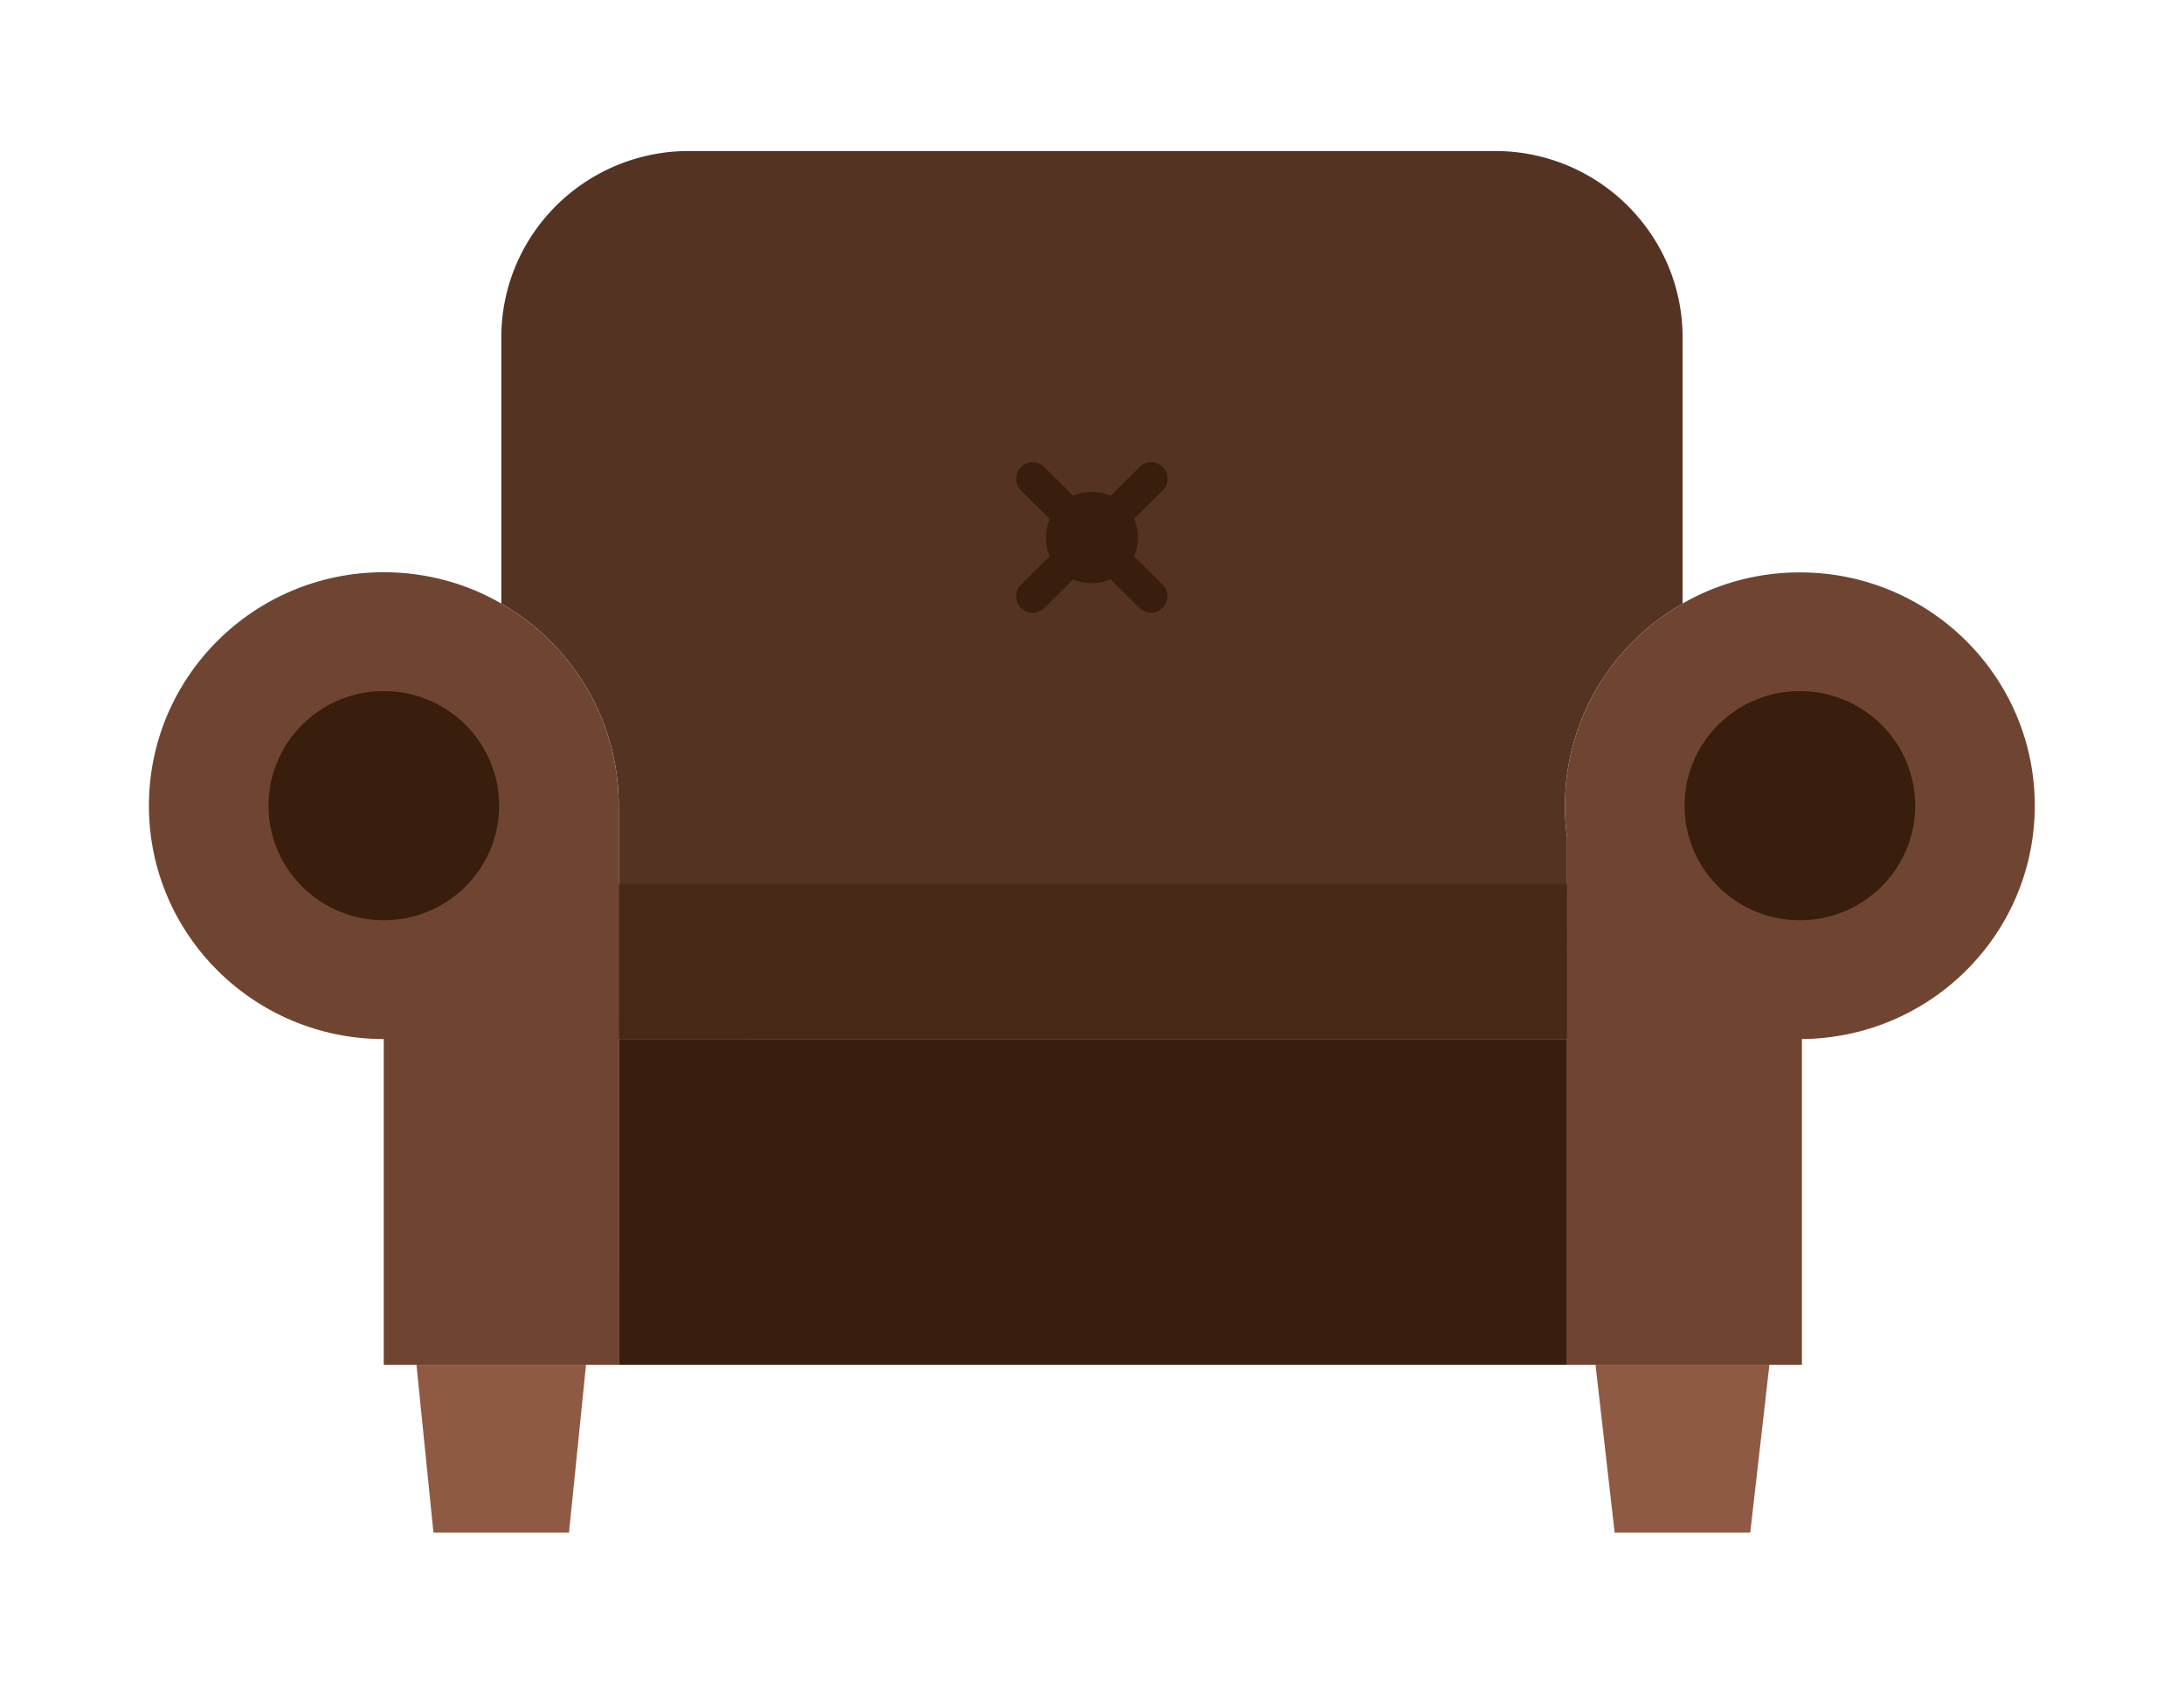<svg xmlns="http://www.w3.org/2000/svg" width="88" height="68" viewBox="0 0 88 68">
    <defs>
        <filter id="a" width="128.9%" height="137.5%" x="-15.1%" y="-13.4%" filterUnits="objectBoundingBox">
            <feOffset dy="3" in="SourceAlpha" result="shadowOffsetOuter1"/>
            <feGaussianBlur in="shadowOffsetOuter1" result="shadowBlurOuter1" stdDeviation="3"/>
            <feColorMatrix in="shadowBlurOuter1" result="shadowMatrixOuter1" values="0 0 0 0 0 0 0 0 0 0 0 0 0 0 0 0 0 0 0.5 0"/>
            <feMerge>
                <feMergeNode in="shadowMatrixOuter1"/>
                <feMergeNode in="SourceGraphic"/>
            </feMerge>
        </filter>
    </defs>
    <g fill="none" fill-rule="evenodd" filter="url(#a)" transform="translate(6 3)">
        <path fill="#532" d="M61.795 7.594v10.723c-2.835 1.625-4.738 4.66-4.738 8.144 0 .43.026.853.086 1.27v8.13H18.931v-9.4c0-3.478-1.904-6.519-4.731-8.144V7.594c0-1.58.492-3.047 1.33-4.258A7.572 7.572 0 0 1 21.759.084h32.477c2.583 0 4.871 1.29 6.23 3.26a7.412 7.412 0 0 1 1.33 4.25"/>
        <path fill="#472918" d="M18.93 35.86h38.213v-6.248H18.931z"/>
        <path fill="#391D0D" d="M18.93 48.985h38.213V35.86H18.931zM71.166 26.459c0 2.55-2.08 4.616-4.646 4.616-2.565 0-4.646-2.066-4.646-4.616s2.08-4.616 4.646-4.616 4.646 2.066 4.646 4.616"/>
        <path fill="#6F4532" d="M18.93 26.461v22.523H9.462V35.862C4.238 35.862 0 31.65 0 26.462c0-5.197 4.238-9.408 9.462-9.408 1.73 0 3.347.457 4.737 1.262 2.829 1.627 4.731 4.668 4.731 8.145"/>
        <path fill="#8F5A44" d="M10.78 48.984h6.833l-.686 6.763h-5.462zM65.295 48.984l-.772 6.763h-5.464l-.771-6.763z"/>
        <path fill="#6F4532" d="M75.987 26.461c0 5.164-4.191 9.354-9.382 9.4v13.123h-9.462V27.73a9.043 9.043 0 0 1-.086-1.269c0-3.483 1.904-6.518 4.737-8.145a9.467 9.467 0 0 1 4.731-1.255c5.224 0 9.462 4.204 9.462 9.4"/>
        <path fill="#391D0D" d="M71.168 26.459c0 2.55-2.079 4.616-4.645 4.616-2.566 0-4.646-2.066-4.646-4.616s2.08-4.616 4.646-4.616 4.645 2.066 4.645 4.616M40.848 17.557c.26.258.26.674 0 .931a.662.662 0 0 1-.472.199.645.645 0 0 1-.465-.199l-1.159-1.15a1.928 1.928 0 0 1-.758.159c-.267 0-.519-.053-.752-.158l-1.157 1.15a.664.664 0 0 1-.946 0 .654.654 0 0 1 0-.932l1.165-1.158a1.763 1.763 0 0 1-.16-.746c0-.264.053-.516.16-.74l-1.165-1.158a.654.654 0 0 1 0-.931.662.662 0 0 1 .946 0l1.157 1.15c.233-.106.485-.159.752-.159.273 0 .526.06.758.158l1.159-1.15a.653.653 0 0 1 .937 0c.26.258.26.674 0 .932l-1.158 1.151a1.822 1.822 0 0 1 0 1.5l1.158 1.15zM14.111 26.459c0 2.55-2.08 4.616-4.646 4.616-2.565 0-4.646-2.066-4.646-4.616s2.081-4.616 4.646-4.616c2.567 0 4.646 2.066 4.646 4.616"/>
    </g>
</svg>
